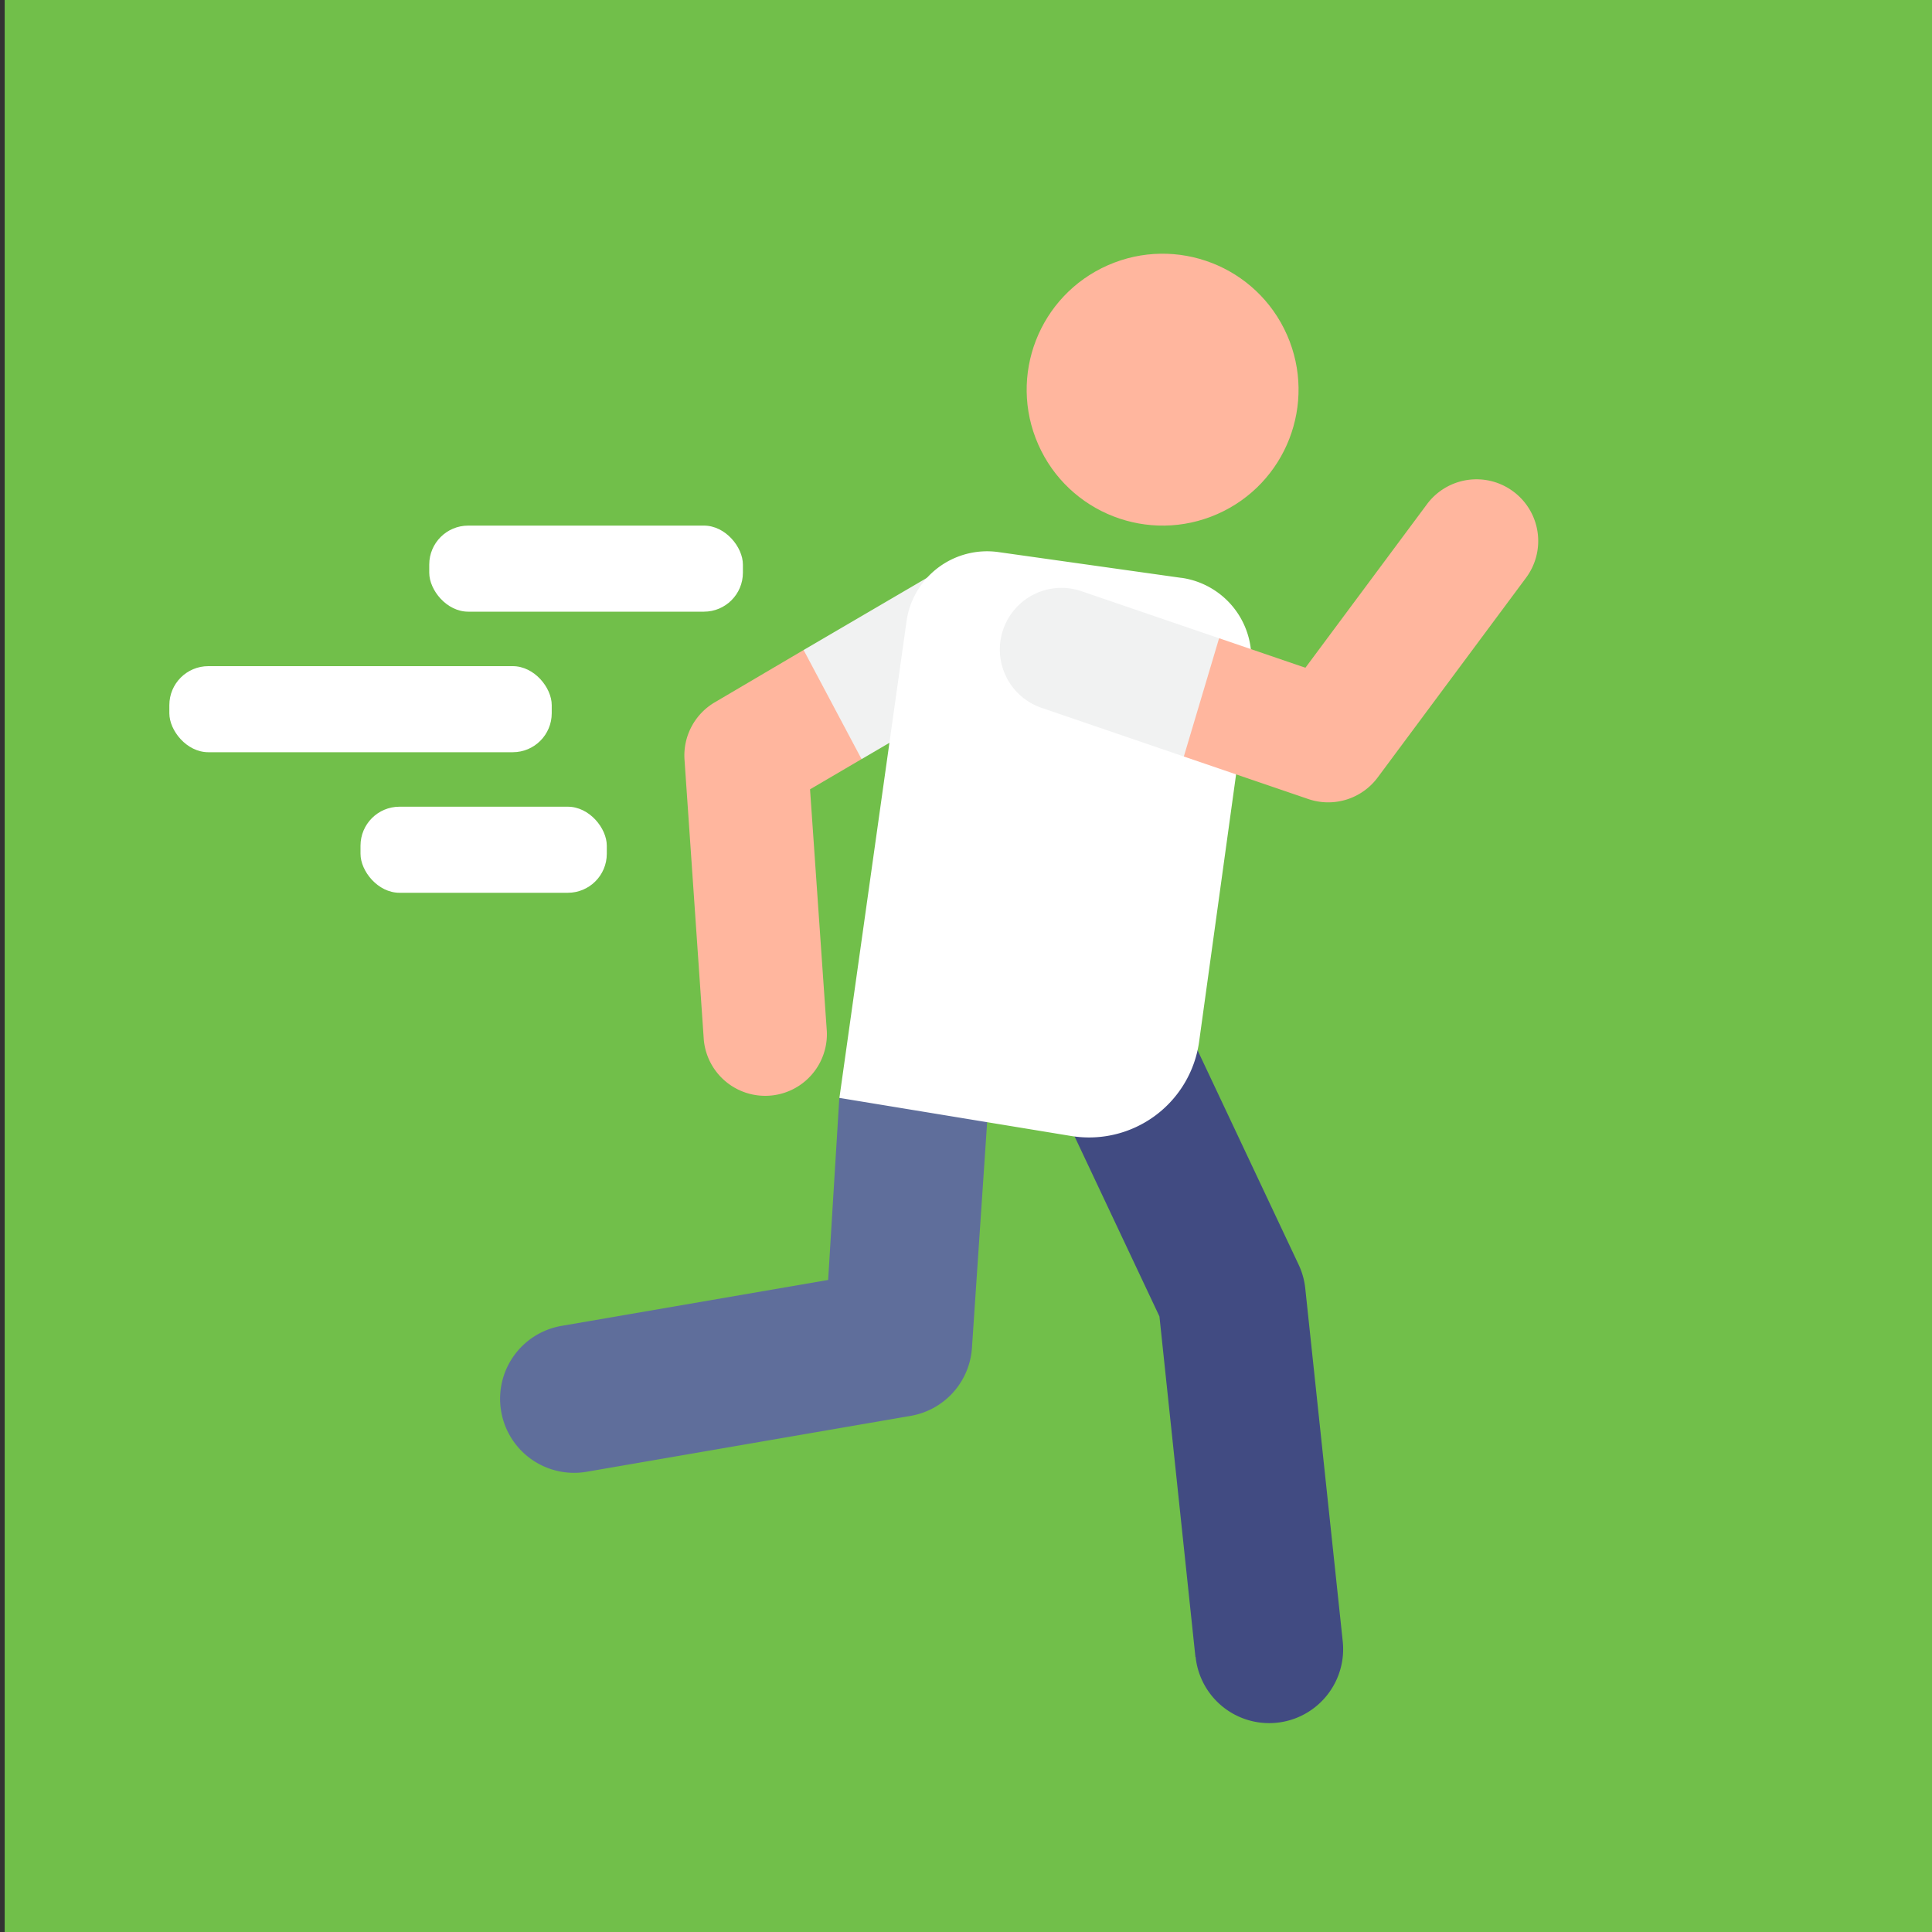 <svg id="Capa_1" data-name="Capa 1" xmlns="http://www.w3.org/2000/svg" viewBox="0 0 400 400"><rect x="0" y="0" width="400" height="400" fill="#333333" stroke="none"/><defs><style>.cls-1{fill:#71bf4a;}.cls-2{fill:#ffb69e;}.cls-3{fill:#f1f2f2;}.cls-4{fill:#5f6e9b;}.cls-5{fill:#414b82;}.cls-6{fill:#fff;}</style></defs><title>iconos2</title><rect class="cls-1" x="0.97" width="400" height="400"/><path class="cls-2" d="M167.71,163.42l10.66-6.25,1-15.2-13-7.39L148,145.4a12.76,12.76,0,0,0-6.28,11.88l4,58.06a12.77,12.77,0,0,0,25.47-1.75Z"/><path class="cls-3" d="M212.6,122.3a12.75,12.75,0,0,0-17.46-4.55l-28.76,16.83,12,22.59,29.68-17.4a12.76,12.76,0,0,0,4.55-17.47Z"/><path class="cls-4" d="M103.76,292.2a15.32,15.32,0,0,1,12.49-17.69L171.46,265l2.31-37.66,31.46-7.66-4,59.4a15.32,15.32,0,0,1-12.68,14.06l-67.07,11.57A15.32,15.32,0,0,1,103.76,292.2Z"/><path class="cls-5" d="M247.5,343.05l-7.45-70.5-22.63-48a15.32,15.32,0,0,1,27.71-13.07l23.73,50.34a15.3,15.3,0,0,1,1.38,4.92L278,339.83a15.31,15.31,0,1,1-30.46,3.22Z"/><path class="cls-6" d="M244.57,119.64l-37.88-5.34a16.84,16.84,0,0,0-19,14.33l-13.9,98.68,47.95,7.88a23,23,0,0,0,26.53-19.56l10.65-77a16.84,16.84,0,0,0-14.33-19Z"/><circle class="cls-2" cx="240.71" cy="80.67" r="28.14" transform="translate(-12.1 103.87) rotate(-23.77)"/><path class="cls-2" d="M313.3,101.75a12.77,12.77,0,0,0-17.86,2.64l-25.17,33.86-17.87-6.11-7.3,10.6v13.89l25.73,8.79A12.76,12.76,0,0,0,285.21,161l30.72-41.35A12.76,12.76,0,0,0,313.3,101.75Z"/><path class="cls-3" d="M252.4,132.14l-28.5-9.74a12.76,12.76,0,0,0-8.26,24.15l29.46,10.08Z"/><rect class="cls-6" x="88.87" y="108.82" width="64.94" height="17.82" rx="8.07"/><rect class="cls-6" x="74.64" y="167.02" width="50.99" height="17.82" rx="8.07"/><rect class="cls-6" x="35.06" y="137.92" width="79.17" height="17.82" rx="8.07"/></svg>